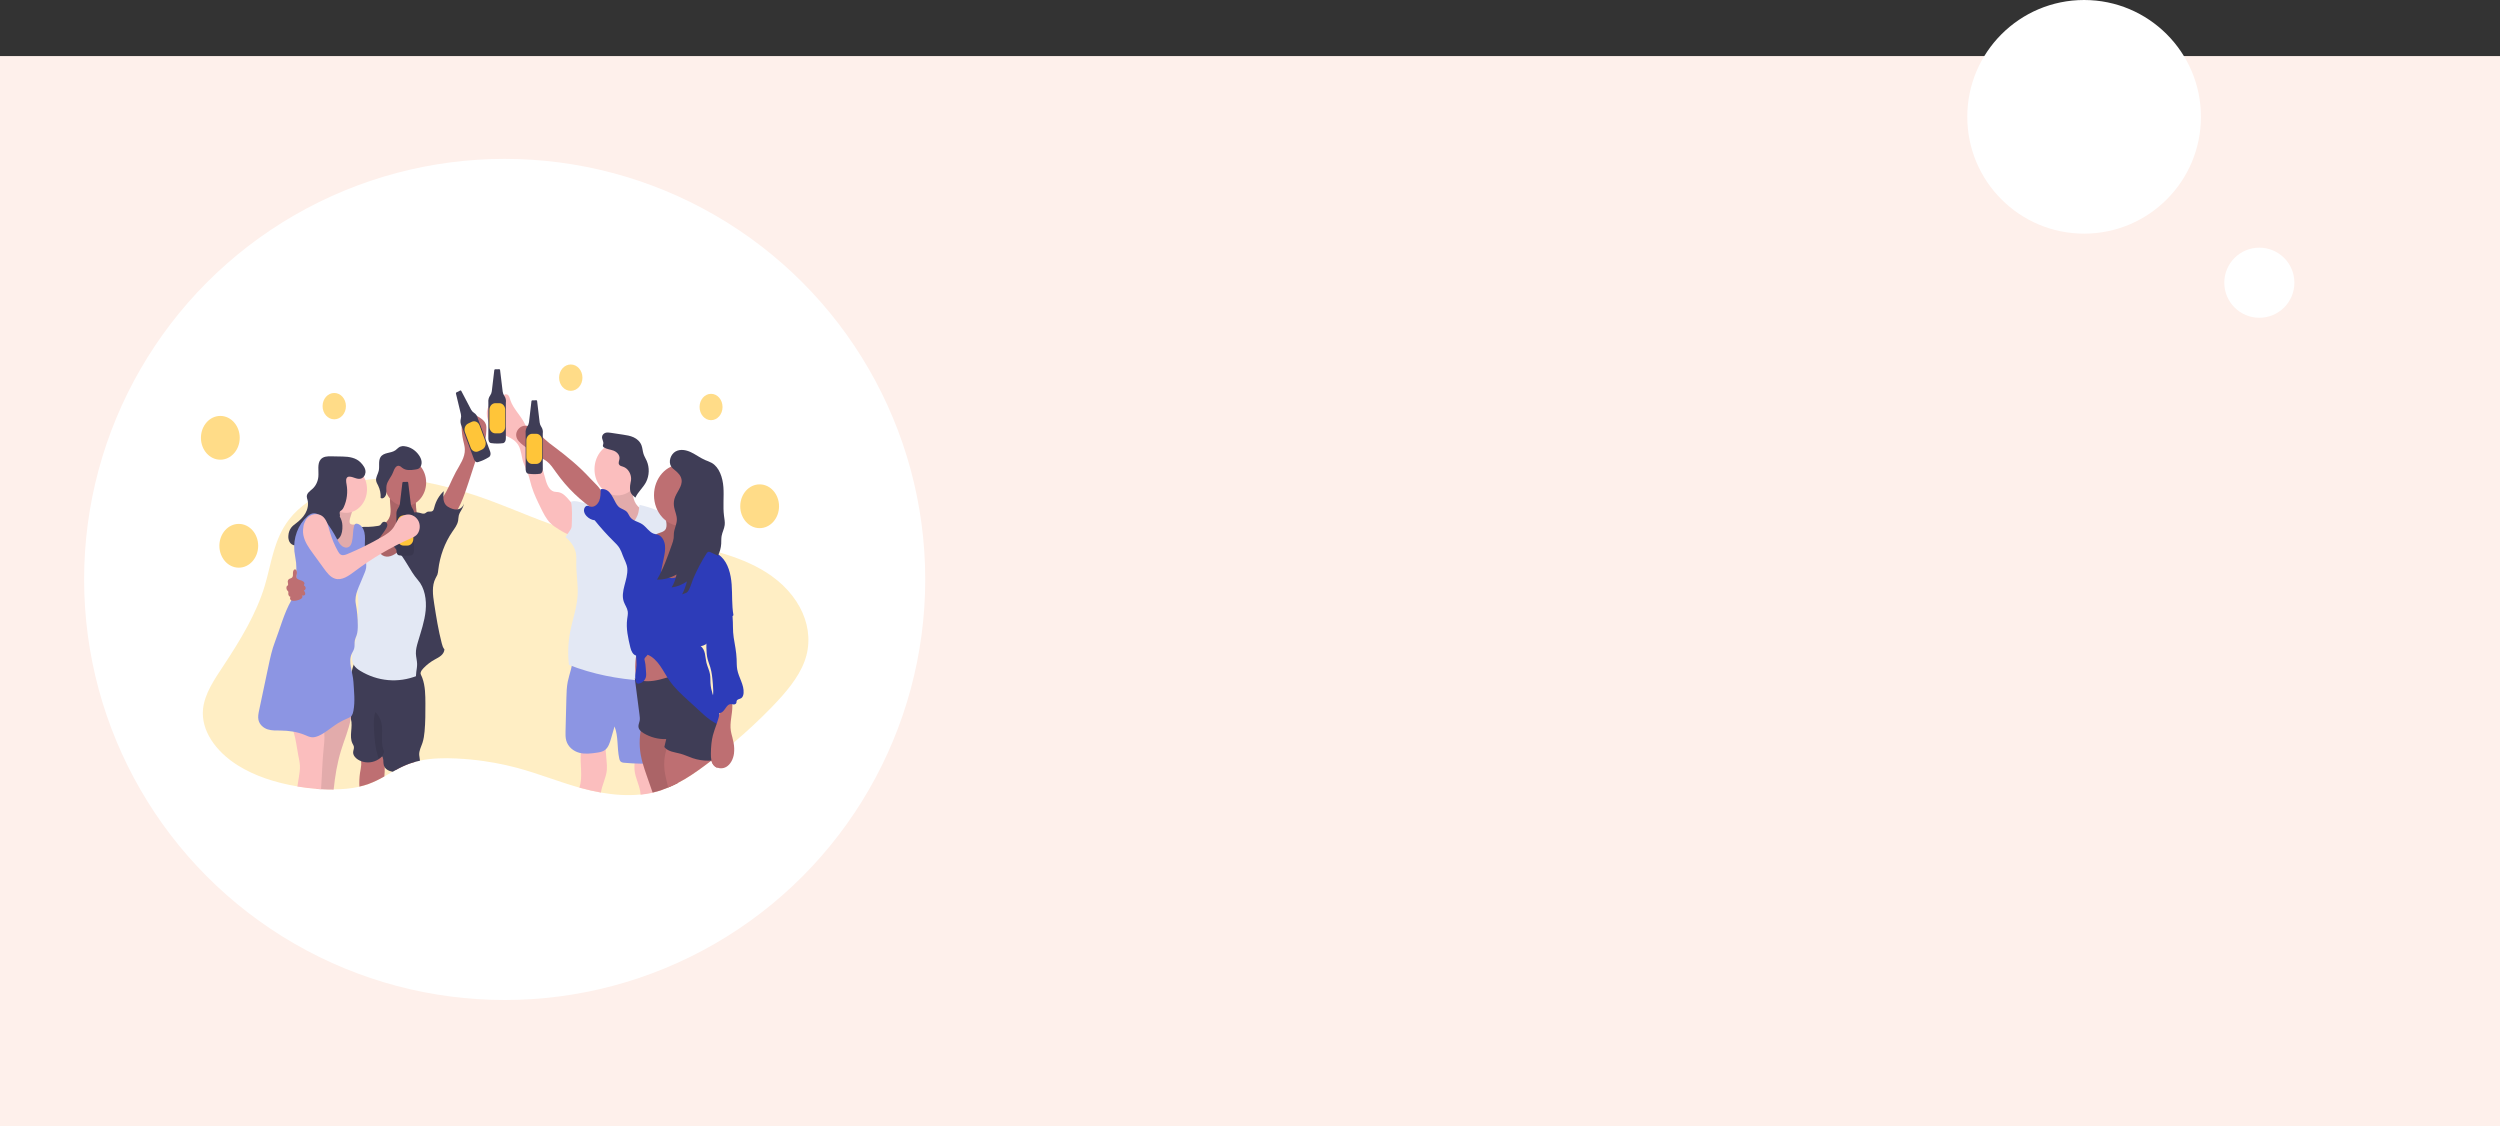 <svg width="535" height="241" viewBox="0 0 535 241" fill="none" xmlns="http://www.w3.org/2000/svg">
<rect x="0" y="0" width="535" height="241" fill="#333333" stroke="none"/>
<rect y="12" width="535" height="229" fill="#FEF0EB"/>
<circle cx="108" cy="124" r="90" fill="white"/>
<circle cx="446" cy="25" r="25" fill="white"/>
<g clip-path="url(#clip0_533_404)">
<path opacity="0.3" d="M172.185 141.491C170.881 145.031 168.152 148.227 165.222 151.255C162.647 153.917 159.893 156.489 156.959 158.972C156.145 159.661 155.319 160.342 154.48 161.013L153.897 161.478C153.38 161.89 152.855 162.299 152.32 162.704L152.257 162.753C151.738 163.151 151.215 163.545 150.687 163.935C148.962 165.214 147.137 166.484 145.121 167.537C144.434 167.896 143.725 168.23 142.991 168.53C142.594 168.693 142.188 168.846 141.775 168.988C141.097 169.22 140.4 169.423 139.673 169.59C139.552 169.618 139.429 169.645 139.307 169.671C138.562 169.829 137.808 169.944 137.047 170.023C134.256 170.311 131.373 170.1 128.578 169.606C127.181 169.359 125.805 169.042 124.475 168.68C124.311 168.636 124.149 168.591 123.985 168.551C119.453 167.272 115.199 165.535 110.635 164.314C109.063 163.893 107.459 163.535 105.825 163.241C105.028 163.099 104.227 162.969 103.42 162.854C101.523 162.588 99.601 162.409 97.672 162.318C95.07 162.19 92.383 162.245 89.907 162.758C89.577 162.826 89.252 162.903 88.93 162.988C88.523 163.096 88.123 163.218 87.73 163.357C86.672 163.742 85.643 164.22 84.651 164.787C84.455 164.895 84.261 165.005 84.068 165.116C83.461 165.465 82.862 165.822 82.254 166.168C81.159 166.814 80.02 167.359 78.848 167.799C78.206 168.027 77.553 168.216 76.892 168.362C75.143 168.757 73.282 168.914 71.413 168.924C70.512 168.924 69.61 168.902 68.718 168.849H68.69C68.385 168.831 68.08 168.81 67.774 168.785C66.381 168.677 64.993 168.512 63.626 168.286C58.941 167.511 54.498 166.045 50.923 163.81C46.069 160.776 42.986 156.252 43.449 151.732C43.781 148.476 45.843 145.452 47.8 142.491C51.441 136.979 54.852 131.341 56.646 125.398C58.102 120.575 58.536 115.475 61.885 111.139C62.958 109.751 64.33 108.485 65.928 107.375C67.122 106.55 68.374 105.836 69.67 105.24C71.136 104.563 72.644 104.008 74.181 103.58C75.514 103.207 76.864 102.92 78.226 102.722C78.966 102.613 79.715 102.529 80.468 102.473C81.049 102.427 81.632 102.398 82.217 102.386H82.308C82.666 102.378 83.024 102.378 83.382 102.386C85.993 102.432 88.596 102.708 91.169 103.212C92.779 103.515 94.376 103.888 95.939 104.297C96.872 104.541 97.796 104.796 98.713 105.063C98.992 105.145 99.271 105.228 99.547 105.312C106.066 107.282 111.801 110.003 118.081 112.236C118.113 112.248 118.145 112.26 118.176 112.269C119.465 112.716 120.774 113.087 122.098 113.38C123.07 113.6 124.064 113.789 125.075 113.956C126.623 114.215 128.205 114.419 129.798 114.594L130.149 114.633C132.487 114.892 134.845 115.084 137.135 115.309C137.948 115.389 138.755 115.472 139.549 115.568C140.053 115.624 140.553 115.685 141.047 115.748C141.402 115.795 141.758 115.841 142.115 115.891C142.471 115.94 142.847 115.991 143.214 116.044C143.452 116.078 143.689 116.113 143.927 116.15C145.37 116.366 146.81 116.608 148.233 116.884C149.099 117.052 149.96 117.233 150.811 117.428C151.427 117.57 152.038 117.719 152.643 117.875C153.092 117.99 153.538 118.111 153.979 118.237C157.564 119.254 160.92 120.588 163.812 122.388C171.32 127.051 174.68 134.723 172.185 141.491Z" fill="#FFC539"/>
<path opacity="0.6" d="M71.531 89.735C72.91 89.735 74.029 88.473 74.029 86.915C74.029 85.358 72.91 84.095 71.531 84.095C70.151 84.095 69.032 85.358 69.032 86.915C69.032 88.473 70.151 89.735 71.531 89.735Z" fill="#FFC539"/>
<path opacity="0.6" d="M122.145 83.64C123.525 83.64 124.643 82.378 124.643 80.82C124.643 79.263 123.525 78 122.145 78C120.765 78 119.646 79.263 119.646 80.82C119.646 82.378 120.765 83.64 122.145 83.64Z" fill="#FFC539"/>
<path opacity="0.6" d="M152.166 89.917C153.524 89.917 154.624 88.654 154.624 87.097C154.624 85.54 153.524 84.277 152.166 84.277C150.808 84.277 149.708 85.54 149.708 87.097C149.708 88.654 150.808 89.917 152.166 89.917Z" fill="#FFC539"/>
<path opacity="0.6" d="M47.151 98.377C49.443 98.377 51.301 96.28 51.301 93.692C51.301 91.105 49.443 89.007 47.151 89.007C44.858 89.007 43 91.105 43 93.692C43 96.28 44.858 98.377 47.151 98.377Z" fill="#FFC539"/>
<path opacity="0.6" d="M51.1 121.484C53.392 121.484 55.25 119.386 55.25 116.799C55.25 114.212 53.392 112.114 51.1 112.114C48.807 112.114 46.949 114.212 46.949 116.799C46.949 119.386 48.807 121.484 51.1 121.484Z" fill="#FFC539"/>
<path opacity="0.6" d="M162.563 113.024C164.856 113.024 166.714 110.926 166.714 108.339C166.714 105.751 164.856 103.654 162.563 103.654C160.27 103.654 158.412 105.751 158.412 108.339C158.412 110.926 160.27 113.024 162.563 113.024Z" fill="#FFC539"/>
<path d="M83.586 108.948C83.606 109.34 83.586 109.734 83.525 110.122C83.296 111.32 82.327 112.143 81.389 112.767C80.451 113.391 79.421 113.982 78.863 115.036C78.191 116.309 78.405 118.021 79.194 119.21C79.983 120.399 81.234 121.107 82.521 121.402C84.868 121.948 87.439 121.182 89.199 119.35C90.959 117.519 91.842 114.657 91.41 111.998C90.455 112.149 89.604 111.2 89.295 110.171C88.986 109.141 89.05 108.026 88.93 106.946C88.921 106.764 88.872 106.586 88.788 106.43C88.654 106.221 88.417 106.136 88.196 106.068C87.092 105.726 85.234 104.978 84.091 105.264C83.06 105.53 83.568 107.973 83.586 108.948Z" fill="#BE6F72"/>
<path opacity="0.1" d="M83.586 108.948C83.606 109.34 83.586 109.734 83.525 110.122C83.296 111.32 82.327 112.143 81.389 112.767C80.451 113.391 79.421 113.982 78.863 115.036C78.191 116.309 78.405 118.021 79.194 119.21C79.983 120.399 81.234 121.107 82.521 121.402C84.868 121.948 87.439 121.182 89.199 119.35C90.959 117.519 91.842 114.657 91.41 111.998C90.455 112.149 89.604 111.2 89.295 110.171C88.986 109.141 89.05 108.026 88.93 106.946C88.921 106.764 88.872 106.586 88.788 106.43C88.654 106.221 88.417 106.136 88.196 106.068C87.092 105.726 85.234 104.978 84.091 105.264C83.06 105.53 83.568 107.973 83.586 108.948Z" fill="black"/>
<path d="M82.251 166.149C81.16 166.793 80.024 167.336 78.855 167.773C78.214 168.001 77.563 168.188 76.904 168.334C76.857 167.345 76.905 166.352 77.046 165.375C77.135 164.812 77.267 164.255 77.301 163.685C77.35 162.862 77.193 162.04 76.85 161.312C78.122 161.117 79.331 160.797 80.609 160.891L80.69 160.897C80.842 160.902 80.993 160.934 81.136 160.992C81.332 161.099 81.499 161.265 81.619 161.47C81.684 161.571 81.745 161.677 81.8 161.786C82.161 162.488 82.298 163.299 82.327 164.134C82.34 164.807 82.315 165.48 82.251 166.149Z" fill="#BE6F72"/>
<path d="M88.939 163.016C88.534 163.122 88.135 163.243 87.745 163.378C86.692 163.758 85.668 164.229 84.681 164.786C84.617 164.44 84.585 164.087 84.587 163.733C85.169 163.285 85.825 162.973 86.517 162.814C87.209 162.656 87.923 162.653 88.616 162.809C88.708 162.821 88.796 162.861 88.871 162.923C88.898 162.95 88.921 162.981 88.939 163.016Z" fill="#BE6F72"/>
<path d="M90.862 156.485C90.784 157.331 90.67 158.18 90.405 158.976C90.119 159.83 89.653 160.658 89.712 161.57C89.738 161.966 89.857 162.396 89.874 162.788C89.545 162.856 89.22 162.933 88.9 163.018C88.493 163.126 88.094 163.25 87.703 163.387C86.647 163.774 85.62 164.253 84.631 164.82C84.436 164.929 84.243 165.039 84.049 165.15C83.969 165.138 83.891 165.124 83.811 165.107C83.24 164.989 82.639 164.7 82.315 164.182C82.241 164.063 82.183 163.932 82.143 163.794C81.957 163.164 82.151 162.378 81.764 161.879L81.745 161.897L81.732 161.907C81.519 162.125 81.287 162.315 81.037 162.474C80.469 162.837 79.84 163.063 79.191 163.134C78.541 163.204 77.886 163.119 77.267 162.885C77.022 162.791 76.785 162.67 76.56 162.526C76.037 162.188 75.532 161.62 75.573 160.941C75.596 160.564 75.787 160.201 75.736 159.827C75.698 159.559 75.543 159.337 75.426 159.1C74.662 157.547 75.573 155.55 75.094 153.863C75.082 153.823 75.07 153.783 75.057 153.744C75.022 153.634 74.982 153.528 74.943 153.422C74.844 153.174 74.735 152.931 74.648 152.678C74.576 152.464 74.519 152.245 74.477 152.021C74.369 151.372 74.331 150.711 74.362 150.052C74.362 148.314 74.637 146.534 75.027 144.86C75.097 144.562 75.175 144.142 75.278 143.684C75.378 143.201 75.513 142.728 75.682 142.27C75.91 141.675 76.221 141.2 76.646 141.088C77.286 140.918 78.263 141.277 78.912 141.365L81.477 141.711L86.605 142.406C87.49 142.527 88.42 142.665 89.15 143.229C89.198 143.267 89.245 143.306 89.291 143.347C89.484 143.519 89.657 143.718 89.806 143.94C89.858 144.016 89.908 144.096 89.956 144.178C90.123 144.466 90.264 144.772 90.379 145.092C91.015 146.823 91.03 148.755 91.035 150.63C91.035 152.587 91.04 154.542 90.862 156.485Z" fill="#3F3D56"/>
<path opacity="0.1" d="M81.041 162.421C80.886 161.749 80.558 160.776 80.51 160.511C80.348 159.623 80.23 158.725 80.158 157.821C80.03 156.212 79.8 153.945 80.306 152.414C80.781 152.698 81.199 153.503 81.419 154.052C82.215 156.043 81.319 158.488 82.067 160.502C82.123 160.623 82.157 160.755 82.169 160.89C82.156 161.062 82.101 161.226 82.01 161.366L81.758 161.835L81.041 162.421Z" fill="black"/>
<path d="M97.553 101.004C98.394 99.456 99.546 97.934 99.474 96.124C99.447 95.479 99.26 94.849 99.117 94.216C98.708 92.387 98.681 90.475 99.038 88.632C100.451 88.376 101.898 88.742 103.079 89.654C103.452 89.946 103.807 90.308 103.971 90.787C104.123 91.228 104.098 91.719 104.07 92.191C104.008 93.276 103.922 94.433 103.33 95.287C103.146 95.554 102.92 95.78 102.74 96.05C102.479 96.437 102.326 96.909 102.176 97.369L100.234 103.335C99.253 106.342 98.191 109.487 96.031 111.567C95.978 111.618 94.431 109.137 94.303 108.888C93.786 107.868 94.012 107.437 94.638 106.583C95.873 104.895 96.544 102.858 97.553 101.004Z" fill="#BE6F72"/>
<path d="M75.238 151.959C75.231 152.405 75.198 152.85 75.138 153.292C75.117 153.455 75.093 153.616 75.064 153.778C74.672 156.078 73.695 158.266 73.011 160.508C72.11 163.466 71.714 166.033 71.4 168.971C70.494 168.971 69.587 168.949 68.691 168.896H68.663C68.357 168.878 68.05 168.857 67.743 168.831C68.02 166.091 67.513 163.217 68.008 160.474C68.209 159.37 68.551 158.299 68.757 157.2C68.82 156.876 68.868 156.55 68.9 156.221C68.929 155.908 68.944 155.583 69.07 155.301C69.081 155.274 69.094 155.248 69.109 155.223C69.219 155.028 69.356 154.853 69.514 154.706C70.916 153.325 72.631 152.406 74.469 152.052C74.731 152.012 74.985 151.979 75.238 151.959Z" fill="#FBBEBE"/>
<path opacity="0.1" d="M75.238 151.959C75.231 152.405 75.198 152.85 75.138 153.292C75.117 153.455 75.093 153.616 75.064 153.778C74.672 156.078 73.695 158.266 73.011 160.508C72.11 163.466 71.714 166.033 71.4 168.971C70.494 168.971 69.587 168.949 68.691 168.896H68.663C68.357 168.878 68.05 168.857 67.743 168.831C68.02 166.091 67.513 163.217 68.008 160.474C68.209 159.37 68.551 158.299 68.757 157.2C68.82 156.876 68.868 156.55 68.9 156.221C68.929 155.908 68.944 155.583 69.07 155.301C69.081 155.274 69.094 155.248 69.109 155.223C69.219 155.028 69.356 154.853 69.514 154.706C70.916 153.325 72.631 152.406 74.469 152.052C74.731 152.012 74.985 151.979 75.238 151.959Z" fill="black"/>
<path d="M69.435 157.839C69.416 158.557 69.364 159.274 69.278 159.985C68.972 162.893 68.915 165.928 68.705 168.88C68.4 168.861 68.095 168.841 67.789 168.815C66.396 168.708 65.008 168.543 63.641 168.316C63.746 167.651 63.852 166.986 63.959 166.322C64.09 165.507 64.22 164.683 64.183 163.857C64.147 163.075 63.961 162.314 63.814 161.548C63.499 159.907 63.322 158.137 62.803 156.59C62.533 155.722 62.101 154.929 61.537 154.264C63.683 153.313 65.746 153.259 68.051 153.36C68.215 153.35 68.377 153.395 68.519 153.489C68.628 153.596 68.709 153.734 68.753 153.89C69.1 154.829 69.317 155.824 69.398 156.838C69.426 157.17 69.438 157.505 69.435 157.839Z" fill="#FBBEBE"/>
<path d="M86.723 108.293C89.193 108.293 91.196 106.033 91.196 103.244C91.196 100.456 89.193 98.195 86.723 98.195C84.252 98.195 82.25 100.456 82.25 103.244C82.25 106.033 84.252 108.293 86.723 108.293Z" fill="#BE6F72"/>
<path d="M87.63 115.048C88.201 113.946 88.701 112.571 89.8 112.265C90.421 112.091 91.066 112.328 91.671 112.562C91.846 112.609 92.005 112.713 92.128 112.862C92.217 113.022 92.265 113.207 92.266 113.396C92.457 115.673 92.451 117.965 92.247 120.241C92.102 121.851 91.857 123.454 91.814 125.072C91.753 127.315 92.08 129.558 91.972 131.799C91.891 133.497 91.562 135.165 91.236 136.825L89.865 143.772C89.84 143.987 89.764 144.191 89.644 144.36C89.528 144.48 89.39 144.568 89.24 144.618C87.255 145.411 85.145 145.725 83.047 145.539C80.948 145.354 78.908 144.672 77.057 143.54C76.562 143.233 76.068 142.878 75.746 142.353C75.289 141.609 75.247 140.625 75.395 139.734C75.544 138.843 75.865 138.003 76.081 137.128C76.415 135.772 76.493 134.357 76.569 132.952C76.669 131.103 76.77 129.242 76.595 127.399C76.475 126.129 76.225 124.879 76.036 123.62C75.759 121.723 75.597 119.805 75.554 117.883C75.526 116.735 75.573 115.46 76.275 114.632C76.618 114.229 77.075 113.986 77.54 113.79C78.32 113.465 79.192 113.274 79.98 113.571C80.769 113.868 81.404 114.803 81.218 115.718C81.132 116.143 80.889 116.515 80.829 116.946C80.75 117.517 81.018 118.092 81.401 118.478C83.459 120.58 86.603 117.042 87.63 115.048Z" fill="#E3E8F4"/>
<path d="M87.785 109.861C88.414 109.601 89.097 109.556 89.748 109.732C90.162 109.843 90.61 110.04 90.992 109.832C91.131 109.757 91.246 109.634 91.386 109.564C91.765 109.376 92.256 109.607 92.591 109.334C92.803 109.162 92.872 108.849 92.943 108.564C93.288 107.206 93.994 106 94.967 105.109C94.847 106.101 94.759 107.23 95.341 107.988C95.607 108.332 95.979 108.548 96.355 108.716C96.896 108.957 97.49 109.118 98.06 108.986C98.631 108.854 99.165 108.368 99.255 107.72C99.236 108.694 98.413 109.374 98.182 110.314C98.095 110.666 98.103 111.039 98.042 111.399C97.887 112.317 97.305 113.054 96.796 113.794C95.172 116.173 94.134 118.993 93.788 121.968C93.764 122.322 93.699 122.669 93.593 123.003C93.48 123.259 93.353 123.506 93.212 123.742C92.37 125.343 92.629 127.363 92.915 129.191C93.362 132.056 93.807 134.862 94.531 137.653C94.655 138.13 94.795 138.628 95.111 138.976C95.011 140.105 93.999 140.62 93.09 141.107C92.192 141.589 91.364 142.221 90.633 142.981C90.371 143.252 90.113 143.557 90.017 143.944C89.928 144.307 89.992 144.707 89.877 145.06C89.763 145.413 89.303 145.666 89.101 145.369C88.849 144.305 89.28 143.192 89.261 142.09C89.247 141.346 89.031 140.623 89 139.88C88.97 139.038 89.191 138.212 89.425 137.413C90.077 135.187 90.865 132.983 91.091 130.654C91.317 128.325 90.894 125.782 89.427 124.12C87.685 122.139 86.719 119.453 84.852 117.634C84.555 117.346 84.22 116.987 84.27 116.55C84.304 116.358 84.379 116.178 84.489 116.025C85.13 115.006 85.982 114.175 86.67 113.2C87.359 112.225 87.91 111.103 87.785 109.861Z" fill="#3F3D56"/>
<path d="M81.708 111.944C81.594 112.074 81.514 112.253 81.382 112.364C81.227 112.473 81.049 112.535 80.867 112.544C80.193 112.66 79.513 112.729 78.832 112.751C78.259 112.751 77.664 112.693 77.113 112.871C76.345 113.117 75.731 113.805 75.346 114.596C74.961 115.386 74.779 116.281 74.631 117.172C74.305 119.134 74.131 121.125 74.11 123.121C75.054 122.269 75.895 121.281 76.613 120.181C77.163 119.337 77.661 118.403 78.446 117.839C78.806 117.58 79.212 117.409 79.575 117.156C80.332 116.628 80.857 115.775 81.361 114.952C81.732 114.341 82.806 113.149 82.89 112.417C82.963 111.719 82.109 111.378 81.708 111.944Z" fill="#3F3D56"/>
<path d="M85.686 99.804C85.827 99.9 85.962 100.007 86.091 100.124C86.868 100.739 87.908 100.625 88.847 100.485C89.136 100.444 89.432 100.397 89.679 100.226C90.076 99.948 90.263 99.377 90.224 98.849C90.185 98.321 89.95 97.834 89.664 97.422C89.285 96.876 88.812 96.422 88.275 96.09C87.737 95.757 87.145 95.552 86.535 95.486C86.219 95.439 85.898 95.478 85.598 95.599C85.228 95.771 84.95 96.127 84.609 96.364C83.603 97.065 82.054 96.753 81.405 97.872C80.93 98.697 81.269 99.818 81.045 100.767C80.878 101.475 80.396 102.12 80.489 102.843C80.54 103.232 80.755 103.572 80.927 103.92C81.321 104.719 81.503 105.631 81.452 106.545C81.892 106.898 82.507 106.349 82.629 105.754C82.752 105.16 82.611 104.527 82.715 103.928C82.9 102.875 83.719 102.103 84.088 101.138C84.354 100.446 84.786 99.278 85.686 99.804Z" fill="#3F3D56"/>
<path d="M74.828 111.289C74.793 111.523 74.772 111.782 74.887 111.981C75.115 112.367 75.638 112.228 76.049 112.286C76.69 112.375 77.163 113.059 77.287 113.778C77.412 114.496 77.263 115.228 77.101 115.934C76.734 117.534 76.297 119.111 75.79 120.665C74.427 120.484 72.992 119.892 72.268 118.58C71.61 117.386 71.677 115.864 71.259 114.54C70.966 113.608 70.439 112.796 69.919 112C70.756 112.118 71.354 111.039 71.403 110.088C71.452 109.138 71.187 108.173 71.368 107.244C71.41 107.024 74.709 107.718 75.03 107.969C75.957 108.695 74.974 110.282 74.828 111.289Z" fill="#FBBEBE"/>
<path opacity="0.1" d="M74.828 111.289C74.793 111.523 74.772 111.782 74.887 111.981C75.115 112.367 75.638 112.228 76.049 112.286C76.69 112.375 77.163 113.059 77.287 113.778C77.412 114.496 77.263 115.228 77.101 115.934C76.734 117.534 76.297 119.111 75.79 120.665C74.427 120.484 72.992 119.892 72.268 118.58C71.61 117.386 71.677 115.864 71.259 114.54C70.966 113.608 70.439 112.796 69.919 112C70.756 112.118 71.354 111.039 71.403 110.088C71.452 109.138 71.187 108.173 71.368 107.244C71.41 107.024 74.709 107.718 75.03 107.969C75.957 108.695 74.974 110.282 74.828 111.289Z" fill="black"/>
<path d="M74.07 109.749C76.54 109.749 78.543 107.488 78.543 104.7C78.543 101.911 76.54 99.651 74.07 99.651C71.599 99.651 69.596 101.911 69.596 104.7C69.596 107.488 71.599 109.749 74.07 109.749Z" fill="#FBBEBE"/>
<path d="M72.703 110.538C72.866 110.252 72.589 109.852 72.716 109.543C72.791 109.357 72.983 109.277 73.131 109.156C73.316 108.986 73.464 108.77 73.563 108.525C74.259 107.019 74.469 105.288 74.159 103.627C74.053 103.069 73.959 102.329 74.412 102.078C74.537 102.015 74.675 101.988 74.812 102.001C75.628 102.03 76.416 102.646 77.208 102.428C77.479 102.345 77.72 102.171 77.9 101.93C78.081 101.688 78.191 101.391 78.217 101.077C78.268 100.243 77.714 99.528 77.168 98.966C76.186 97.949 74.689 97.723 73.355 97.699L70.874 97.652C70.08 97.637 69.189 97.665 68.637 98.307C67.842 99.23 68.242 100.74 68.127 102.019C68.03 103.04 67.576 103.975 66.867 104.619C66.352 105.081 65.644 105.523 65.653 106.261C65.653 106.519 65.751 106.754 65.814 106.998C66.068 107.963 65.826 109.031 65.34 109.876C64.854 110.722 64.144 111.372 63.407 111.941C63.012 112.245 62.604 112.536 62.293 112.948C61.951 113.424 61.748 114.006 61.712 114.617C61.663 115.083 61.748 115.555 61.955 115.963C62.439 116.835 63.603 116.963 64.399 116.457C65.196 115.951 65.681 114.994 66.004 114.031C66.196 113.459 66.392 112.805 66.885 112.548C67.508 112.221 68.237 112.738 68.643 113.364C69.049 113.99 69.298 114.754 69.817 115.262C70.631 116.06 72.016 115.931 72.703 114.994C73.195 114.321 73.304 113.391 73.276 112.52C73.263 111.81 73.063 111.121 72.703 110.538Z" fill="#3F3D56"/>
<path d="M74.341 117.161C73.83 117.283 73.297 117.012 72.917 116.607C72.538 116.201 72.282 115.678 72.016 115.172C71.341 113.895 70.568 112.687 69.705 111.563C68.952 110.586 67.905 109.593 66.788 109.895C66.414 110.016 66.067 110.226 65.769 110.508C64.784 111.387 64.014 112.532 63.529 113.837C63.044 115.142 62.861 116.564 62.997 117.971C63.084 118.793 63.283 119.598 63.365 120.424C63.421 121.106 63.437 121.79 63.414 122.474C63.383 124.556 63.32 126.758 62.323 128.512C60.778 131.224 59.951 134.463 58.817 137.423C58.204 139.023 57.837 140.726 57.477 142.421C57.264 143.427 57.051 144.432 56.838 145.436L55.45 152.01C55.307 152.688 55.164 153.399 55.315 154.076C55.544 155.089 56.39 155.796 57.281 156.085C58.172 156.373 59.116 156.324 60.042 156.333C61.813 156.352 63.597 156.6 65.259 157.292C65.734 157.49 66.208 157.726 66.713 157.772C67.219 157.82 67.723 157.671 68.196 157.464C69.489 156.901 70.597 155.915 71.788 155.117C72.531 154.613 73.314 154.186 74.127 153.843C74.536 153.671 74.974 153.508 75.255 153.132C75.467 152.85 75.562 152.48 75.632 152.119C76.02 150.083 75.759 147.974 75.632 145.898C75.505 143.821 74.403 141.627 75.314 139.816C75.498 139.45 75.717 139.099 75.811 138.694C75.935 138.164 75.831 137.595 75.935 137.06C76.012 136.665 76.196 136.31 76.323 135.931C76.543 135.265 76.573 134.539 76.57 133.827C76.565 132.265 76.419 130.707 76.135 129.178C75.773 127.241 76.968 125.326 77.653 123.496C77.898 122.841 78.246 122.222 78.348 121.521C78.44 120.888 78.322 120.244 78.233 119.609C78.102 118.627 78.048 117.633 78.073 116.639C78.095 115.748 78.178 114.84 77.989 113.973C77.8 113.107 77.26 112.266 76.483 112.088C76.396 112.059 76.305 112.052 76.215 112.068C76.125 112.084 76.04 112.122 75.965 112.18C75.875 112.279 75.812 112.404 75.782 112.541C75.53 113.412 75.579 114.349 75.438 115.253C75.297 116.157 75.132 116.97 74.341 117.161Z" fill="#8C95E3"/>
<path d="M63.535 122.671C63.582 122.312 63.435 121.835 63.116 121.848C62.822 121.861 62.691 122.28 62.692 122.615C62.693 122.951 62.733 123.335 62.525 123.571C62.34 123.78 62.035 123.773 61.821 123.943C61.745 124.004 61.684 124.085 61.641 124.179C61.599 124.273 61.577 124.378 61.578 124.483C61.578 124.663 61.65 124.836 61.654 125.016C61.659 125.196 61.553 125.404 61.396 125.393C61.315 125.547 61.281 125.727 61.3 125.905C61.319 126.083 61.389 126.249 61.499 126.377C61.581 126.468 61.688 126.546 61.716 126.673C61.724 126.762 61.718 126.852 61.698 126.938C61.65 127.295 61.866 127.694 62.182 127.732C62.005 127.876 62.04 128.213 62.202 128.38C62.364 128.547 62.596 128.58 62.814 128.58C63.308 128.577 63.796 128.462 64.25 128.242C64.406 128.183 64.543 128.075 64.647 127.931C64.695 127.856 64.718 127.765 64.711 127.672C64.705 127.58 64.671 127.494 64.614 127.428C64.835 127.469 65.1 127.493 65.245 127.298C65.446 127.026 65.23 126.623 65.017 126.36C65.105 126.346 65.188 126.301 65.254 126.234C65.321 126.166 65.368 126.077 65.391 125.979C65.413 125.881 65.41 125.777 65.381 125.681C65.352 125.585 65.299 125.5 65.229 125.438C65.156 125.377 65.057 125.324 65.046 125.222C65.036 125.119 65.112 125.053 65.144 124.963C65.217 124.759 65.051 124.552 64.89 124.429C64.51 124.141 63.95 124.146 63.611 123.856C63.273 123.566 63.486 123.059 63.535 122.671Z" fill="#BE6F72"/>
<path d="M87.157 103.108C86.878 103.14 86.597 103.147 86.317 103.13C86.269 103.125 86.221 103.14 86.183 103.173C86.145 103.207 86.121 103.255 86.115 103.308L85.579 107.809C85.537 108.135 85.418 108.443 85.233 108.7C85.08 108.904 84.967 109.142 84.9 109.397C84.832 109.653 84.813 109.921 84.842 110.185V117.829C84.842 117.829 84.808 118.848 85.507 118.848C86.345 118.966 87.192 118.966 88.03 118.848C88.03 118.848 88.59 118.73 88.59 117.789V110.262C88.633 110 88.624 109.73 88.564 109.472C88.505 109.213 88.395 108.972 88.244 108.766C88.065 108.508 87.95 108.203 87.909 107.879L87.352 103.285C87.346 103.234 87.322 103.187 87.286 103.154C87.25 103.121 87.204 103.105 87.157 103.108Z" fill="#3F3D56"/>
<path opacity="0.1" d="M87.157 103.108C86.878 103.14 86.597 103.147 86.317 103.13C86.269 103.125 86.221 103.14 86.183 103.173C86.145 103.207 86.121 103.255 86.115 103.308L85.579 107.809C85.537 108.135 85.418 108.443 85.233 108.7C85.08 108.904 84.967 109.142 84.9 109.397C84.832 109.653 84.813 109.921 84.842 110.185V117.829C84.842 117.829 84.808 118.848 85.507 118.848C86.345 118.966 87.192 118.966 88.03 118.848C88.03 118.848 88.59 118.73 88.59 117.789V110.262C88.633 110 88.624 109.73 88.564 109.472C88.505 109.213 88.395 108.972 88.244 108.766C88.065 108.508 87.95 108.203 87.909 107.879L87.352 103.285C87.346 103.234 87.322 103.187 87.286 103.154C87.25 103.121 87.204 103.105 87.157 103.108Z" fill="black"/>
<path d="M87.186 110.295H86.34C85.639 110.295 85.071 110.936 85.071 111.727V115.321C85.071 116.112 85.639 116.753 86.34 116.753H87.186C87.888 116.753 88.456 116.112 88.456 115.321V111.727C88.456 110.936 87.888 110.295 87.186 110.295Z" fill="#FFC539"/>
<path d="M98.466 83.573C98.218 83.725 97.961 83.855 97.695 83.961C97.649 83.977 97.61 84.011 97.587 84.058C97.563 84.105 97.557 84.16 97.569 84.212L98.626 88.613C98.702 88.933 98.699 89.269 98.617 89.587C98.546 89.842 98.522 90.111 98.548 90.376C98.574 90.642 98.649 90.899 98.767 91.131L101.407 98.209C101.407 98.209 101.726 99.167 102.375 98.864C103.192 98.611 103.977 98.243 104.711 97.769C104.711 97.769 105.189 97.417 104.865 96.547L102.266 89.578C102.215 89.316 102.114 89.07 101.969 88.856C101.825 88.643 101.641 88.467 101.43 88.34C101.176 88.179 100.963 87.947 100.813 87.666L98.712 83.653C98.688 83.607 98.649 83.572 98.603 83.558C98.557 83.543 98.508 83.548 98.466 83.573Z" fill="#3F3D56"/>
<path d="M100.966 90.264L100.187 90.631C99.542 90.935 99.237 91.771 99.506 92.499L100.729 95.805C100.998 96.533 101.74 96.877 102.385 96.573L103.163 96.206C103.808 95.903 104.113 95.067 103.844 94.339L102.621 91.032C102.352 90.305 101.611 89.961 100.966 90.264Z" fill="#FFC539"/>
<path d="M66.353 110.701C65.121 111.274 64.633 113.058 64.922 114.525C65.211 115.992 66.081 117.215 66.929 118.379L69.307 121.653C69.964 122.559 70.683 123.512 71.685 123.828C73.15 124.29 74.615 123.237 75.882 122.284C79.663 119.44 83.704 117.064 87.937 115.198C88.351 115.017 88.775 114.833 89.115 114.509C89.822 113.839 90.02 112.603 89.627 111.663C89.233 110.722 88.317 110.11 87.395 110.102C86.472 110.094 85.574 110.645 85.019 111.479C84.754 111.876 84.561 112.33 84.305 112.734C83.659 113.749 82.65 114.376 81.663 114.943C79.283 116.314 76.833 117.524 74.326 118.566C73.867 118.755 73.35 118.935 72.918 118.685C72.653 118.531 72.475 118.24 72.314 117.956C71.583 116.656 71.001 115.257 70.583 113.791C70.27 112.691 70.017 111.493 69.265 110.711C68.198 109.604 66.268 109.869 65.469 111.229C65.469 111.229 64.532 112.775 65.106 113.422C65.679 114.07 66.353 110.701 66.353 110.701Z" fill="#FBBEBE"/>
<path d="M130.586 105.364C130.753 105.865 130.757 106.414 130.733 106.949C130.703 107.602 130.558 108.367 130.02 108.616C129.67 108.775 129.237 108.655 128.925 108.895C128.548 109.183 128.566 109.805 128.624 110.313C128.786 111.709 128.968 113.157 129.643 114.337C130.006 114.97 130.497 115.498 130.995 116.002C131.988 117.01 133.077 117.995 134.381 118.331C134.593 118.399 134.817 118.409 135.033 118.362C135.247 118.288 135.441 118.155 135.598 117.975C136.354 117.194 136.743 116.079 137.247 115.068C137.603 114.345 138.027 113.65 138.228 112.854C138.393 112.157 138.382 111.423 138.196 110.734C138.01 110.044 137.658 109.427 137.177 108.951C136.954 108.736 136.706 108.556 136.49 108.333C135.924 107.755 135.594 106.926 135.459 106.08C135.324 105.235 135.345 104.364 135.41 103.502C134.265 103.403 133.128 103.559 132.011 103.81C131.514 103.922 130.814 103.974 130.365 104.241C129.858 104.544 130.447 104.932 130.586 105.364Z" fill="#FBBEBE"/>
<path opacity="0.1" d="M130.586 105.364C130.753 105.865 130.757 106.414 130.733 106.949C130.703 107.602 130.558 108.367 130.02 108.616C129.67 108.775 129.237 108.655 128.925 108.895C128.548 109.183 128.566 109.805 128.624 110.313C128.786 111.709 128.968 113.157 129.643 114.337C130.006 114.97 130.497 115.498 130.995 116.002C131.988 117.01 133.077 117.995 134.381 118.331C134.593 118.399 134.817 118.409 135.033 118.362C135.247 118.288 135.441 118.155 135.598 117.975C136.354 117.194 136.743 116.079 137.247 115.068C137.603 114.345 138.027 113.65 138.228 112.854C138.393 112.157 138.382 111.423 138.196 110.734C138.01 110.044 137.658 109.427 137.177 108.951C136.954 108.736 136.706 108.556 136.49 108.333C135.924 107.755 135.594 106.926 135.459 106.08C135.324 105.235 135.345 104.364 135.41 103.502C134.265 103.403 133.128 103.559 132.011 103.81C131.514 103.922 130.814 103.974 130.365 104.241C129.858 104.544 130.447 104.932 130.586 105.364Z" fill="black"/>
<path d="M124.17 109.166C122.311 108.446 121.423 105.632 119.476 105.316C119.169 105.266 118.854 105.285 118.553 105.205C117.432 104.905 116.951 103.441 116.626 102.193C115.534 98.032 114.107 93.961 112.081 90.273C111.226 88.721 109.873 87.445 109.256 85.746C109.115 85.358 109.043 84.916 108.787 84.609C108.532 84.303 107.986 84.259 107.847 84.649C107.808 84.788 107.8 84.934 107.822 85.078L107.956 86.688L105.627 86.451C105.412 86.409 105.191 86.427 104.982 86.503C104.758 86.63 104.579 86.84 104.475 87.099C103.688 88.771 104.527 90.962 105.917 92.02C107.54 93.255 109.858 93.442 110.937 95.285C111.578 96.382 111.591 97.793 112.013 99.018C112.215 99.604 112.509 100.142 112.744 100.71C113.192 101.792 113.42 102.969 113.767 104.097C114.264 105.709 115.001 107.212 115.734 108.706C116.3 109.86 116.88 111.034 117.749 111.916C118.322 112.495 118.995 112.925 119.668 113.339C121.324 114.36 123.276 115.343 125.03 114.56C125.131 112.793 124.738 110.823 124.17 109.166Z" fill="#FBBEBE"/>
<path d="M129.864 164.752C129.723 166.446 128.814 167.978 128.602 169.608C127.202 169.359 125.823 169.041 124.489 168.677C124.325 168.633 124.162 168.588 123.998 168.548C124.753 166.213 124.096 163.598 124.295 161.111C124.315 160.873 124.342 160.634 124.379 160.398C126.109 159.731 127.671 158.841 129.484 159.101C129.52 159.516 129.557 159.933 129.592 160.348C129.665 161.177 129.737 162.005 129.808 162.833C129.881 163.469 129.9 164.112 129.864 164.752Z" fill="#FBBEBE"/>
<path d="M141.81 169.024C141.132 169.257 140.436 169.461 139.71 169.628C139.589 169.656 139.466 169.684 139.344 169.71C138.6 169.868 137.847 169.983 137.086 170.063C137.008 168.261 135.942 166.604 135.786 164.754C135.754 164.294 135.758 163.832 135.799 163.374C135.812 163.192 135.828 163.011 135.843 162.829L136.166 159.1C136.423 159.063 136.682 159.049 136.941 159.057C138.428 159.097 139.782 159.827 141.256 160.396C141.366 161.183 141.404 161.98 141.37 162.776C141.314 164.801 141.027 166.85 141.691 168.708C141.729 168.813 141.769 168.917 141.81 169.024Z" fill="#FBBEBE"/>
<path d="M122.444 140.691C122.645 142.452 121.846 144.138 121.499 145.87C121.27 147.015 121.239 148.194 121.208 149.369L121.027 156.408C121.009 157.111 120.992 157.829 121.183 158.503C121.566 159.857 122.746 160.771 123.974 161.096C125.202 161.422 126.487 161.256 127.739 161.071C128.352 160.979 128.992 160.872 129.5 160.473C130.199 159.924 130.504 158.947 130.768 158.035L131.512 155.461C132.369 157.633 132.007 160.008 132.52 162.312C132.553 162.526 132.632 162.727 132.749 162.898C132.966 163.169 133.323 163.211 133.648 163.238C135.895 163.416 138.174 163.592 140.386 163.108C140.993 162.979 141.628 162.77 142.048 162.256C142.537 161.658 142.621 160.778 142.615 159.967C142.585 157.176 141.689 154.484 141.489 151.702C141.403 150.511 141.446 149.312 141.407 148.117C141.378 147.217 141.303 146.321 141.184 145.431C141.146 145.023 141.047 144.626 140.891 144.256C140.546 143.533 139.832 143.14 139.155 142.835C133.897 140.431 128.115 140.454 122.444 140.691Z" fill="#8C95E3"/>
<path d="M132.138 106.019C134.853 106.019 137.054 103.514 137.054 100.424C137.054 97.334 134.853 94.83 132.138 94.83C129.423 94.83 127.222 97.334 127.222 100.424C127.222 103.514 129.423 106.019 132.138 106.019Z" fill="#FBBEBE"/>
<path d="M136.45 110.225C136.085 111.129 135.509 112.034 134.651 112.265C133.863 112.478 133.028 112.05 132.447 111.413C131.866 110.775 131.486 109.948 131.083 109.156C130.79 108.576 130.463 107.992 129.966 107.627C129.287 107.131 128.41 107.144 127.609 107.29C126.808 107.436 126.013 107.697 125.199 107.638C124.186 107.562 123.153 106.991 122.197 107.371C122.507 108.933 122.396 110.65 122.36 112.25C122.366 112.497 122.335 112.744 122.268 112.979C122.185 113.199 122.072 113.403 121.934 113.584L121.016 114.917C122.001 115.747 122.852 116.831 123.196 118.161C123.391 118.918 123.331 119.722 123.324 120.511C123.302 122.826 123.748 125.133 123.607 127.443C123.442 130.148 122.483 132.705 121.988 135.359C121.564 137.638 121.484 139.98 121.751 142.288C126.895 144.294 132.194 145.32 137.632 145.656C138.592 145.716 139.63 145.725 140.418 145.103C141.073 144.586 141.441 143.7 141.565 142.808C141.691 141.916 141.604 141.009 141.517 140.112C141.281 137.685 141.045 135.259 140.809 132.833C140.675 131.453 140.541 130.064 140.628 128.68C140.693 127.646 140.882 126.631 141.069 125.619L142.216 119.406C142.38 118.523 142.546 117.633 142.871 116.81C143.136 116.138 143.505 115.517 143.799 114.863C144.149 114.079 144.39 113.238 144.514 112.372C144.564 112.12 144.561 111.859 144.505 111.609C144.382 111.185 144.007 110.93 143.658 110.722C141.523 109.459 139.236 108.555 136.868 108.04C136.708 108.801 136.739 109.515 136.45 110.225Z" fill="#E3E8F4"/>
<path d="M135.988 106.462C136.563 105.226 137.638 104.359 138.263 103.151C138.608 102.466 138.8 101.698 138.825 100.912C138.85 100.126 138.705 99.344 138.403 98.634C138.183 98.131 137.885 97.669 137.713 97.143C137.521 96.544 137.502 95.884 137.281 95.299C136.976 94.496 136.315 93.918 135.597 93.585C134.878 93.252 134.102 93.132 133.328 93.016L130.715 92.621C130.337 92.564 129.945 92.507 129.577 92.621C129.209 92.734 128.866 93.071 128.836 93.5C128.801 94.007 129.197 94.479 129.105 94.977C129.072 95.153 128.98 95.331 129.033 95.501C129.08 95.615 129.161 95.706 129.263 95.759C129.883 96.146 130.623 96.181 131.295 96.434C131.966 96.687 132.64 97.322 132.573 98.112C132.536 98.536 132.292 98.978 132.458 99.358C132.616 99.711 133.032 99.775 133.365 99.885C134.44 100.235 135.194 101.543 135.038 102.788C134.99 103.175 134.865 103.546 134.84 103.934C134.756 105.294 134.947 105.683 135.937 106.474L135.988 106.462Z" fill="#3F3D56"/>
<path d="M142.641 112.358C142.646 112.615 142.605 112.871 142.519 113.11C142.161 113.968 141.065 113.914 140.339 114.401C139.436 115.007 139.236 116.361 139.154 117.541C139.06 118.877 138.995 120.232 139.238 121.542C139.481 122.852 140.066 124.13 141.043 124.898C142.233 125.828 143.85 125.86 145.208 125.294C146.566 124.727 147.7 123.631 148.684 122.434C149.618 121.298 150.454 120.032 150.955 118.59C151.044 118.332 151.122 118.058 151.05 117.8C150.944 117.413 150.568 117.238 150.264 117.026C149.551 116.542 149.077 115.698 148.83 114.806C148.583 113.914 148.542 112.966 148.534 112.03C148.525 111.058 148.522 109.996 147.972 109.246C147.422 108.496 146.468 108.286 145.598 108.293C144.887 108.293 142.919 108.37 142.434 109.068C142.036 109.649 142.67 111.526 142.641 112.358Z" fill="#BE6F72"/>
<path opacity="0.1" d="M142.641 112.358C142.646 112.615 142.605 112.871 142.519 113.11C142.161 113.968 141.065 113.914 140.339 114.401C139.436 115.007 139.236 116.361 139.154 117.541C139.06 118.877 138.995 120.232 139.238 121.542C139.481 122.852 140.066 124.13 141.043 124.898C142.233 125.828 143.85 125.86 145.208 125.294C146.566 124.727 147.7 123.631 148.684 122.434C149.618 121.298 150.454 120.032 150.955 118.59C151.044 118.332 151.122 118.058 151.05 117.8C150.944 117.413 150.568 117.238 150.264 117.026C149.551 116.542 149.077 115.698 148.83 114.806C148.583 113.914 148.542 112.966 148.534 112.03C148.525 111.058 148.522 109.996 147.972 109.246C147.422 108.496 146.468 108.286 145.598 108.293C144.887 108.293 142.919 108.37 142.434 109.068C142.036 109.649 142.67 111.526 142.641 112.358Z" fill="black"/>
<path d="M136.562 146.989C136.597 147.186 136.679 147.368 136.8 147.516C136.913 147.617 137.044 147.687 137.185 147.722C140.934 148.966 144.94 148.47 148.821 147.962C148.29 146.132 147.755 144.282 147.608 142.363C147.486 140.78 147.623 139.133 147.127 137.648C146.981 137.209 138.458 139.231 137.618 139.395C137.187 139.479 136.691 139.451 136.386 139.837C136.018 140.305 135.988 141.419 135.949 142.001C135.839 143.685 136.146 145.38 136.562 146.989Z" fill="#BE6F72"/>
<path d="M145.096 167.546C144.41 167.906 143.703 168.242 142.97 168.543C142.574 168.707 142.169 168.86 141.756 169.003C141.08 169.236 140.386 169.44 139.66 169.608C139.246 168.416 138.832 167.225 138.418 166.033C138.113 165.155 137.808 164.274 137.553 163.377C137.375 162.766 137.23 162.142 137.117 161.511C136.742 159.364 136.84 157.146 137.4 155.052C138.984 155.391 140.532 155.612 142.091 155.868C142.925 155.998 143.76 156.151 144.605 156.332C144.672 156.957 144.732 157.582 144.785 158.208C144.868 159.173 144.936 160.139 144.988 161.105C145.105 163.25 145.14 165.397 145.096 167.546Z" fill="#BE6F72"/>
<path opacity="0.1" d="M145.096 167.546C144.41 167.906 143.703 168.242 142.97 168.543C142.574 168.707 142.169 168.86 141.756 169.003C141.08 169.236 140.386 169.44 139.66 169.608C139.246 168.416 138.832 167.225 138.418 166.033C138.113 165.155 137.808 164.274 137.553 163.377C137.375 162.766 137.23 162.142 137.117 161.511C136.742 159.364 136.84 157.146 137.4 155.052C138.984 155.391 140.532 155.612 142.091 155.868C142.925 155.998 143.76 156.151 144.605 156.332C144.672 156.957 144.732 157.582 144.785 158.208C144.868 159.173 144.936 160.139 144.988 161.105C145.105 163.25 145.14 165.397 145.096 167.546Z" fill="black"/>
<path d="M153.898 161.956C153.908 162.696 153.72 163.452 153.547 164.179C153.534 164.23 153.523 164.28 153.511 164.332C153.098 164.187 152.742 163.886 152.503 163.481C152.379 163.26 152.288 163.019 152.232 162.766C151.715 163.163 151.193 163.555 150.667 163.944C148.945 165.217 147.125 166.481 145.114 167.527C144.429 167.885 143.721 168.217 142.989 168.516C142.837 167.916 142.692 167.312 142.555 166.704C142.405 166.078 142.288 165.443 142.203 164.802C142.036 163.346 142.165 161.867 142.582 160.476L142.634 160.308C142.828 159.689 143.079 159.096 143.382 158.535C143.666 158.021 144.23 158.107 144.804 158.278C145.065 158.354 145.329 158.445 145.569 158.502C147.062 158.854 148.612 158.49 150.138 158.586C150.866 158.627 151.578 158.832 152.234 159.187C152.969 159.602 153.56 160.238 153.793 161.116C153.826 161.242 153.85 161.371 153.868 161.502C153.887 161.652 153.897 161.803 153.898 161.956Z" fill="#BE6F72"/>
<path d="M126.36 102.435C123.999 99.843 121.316 97.647 118.57 95.594C117.856 95.086 117.169 94.531 116.512 93.931C115.827 93.283 115.229 92.523 114.5 91.94C113.772 91.357 112.871 90.957 111.996 91.148C111.121 91.34 110.344 92.288 110.472 93.281C110.586 94.154 111.279 94.753 111.92 95.254C113.132 96.204 114.349 97.156 115.667 97.901C116.126 98.136 116.57 98.405 116.997 98.704C117.818 99.332 118.416 100.259 119.037 101.131C121.38 104.43 124.251 107.199 127.498 109.294C127.536 109.32 128.889 106.012 128.832 105.583C128.706 104.597 126.982 103.119 126.36 102.435Z" fill="#BE6F72"/>
<path d="M146.598 144.144C144.771 144.274 143.019 144.972 141.233 145.417C139.446 145.862 137.504 146.034 135.845 145.157L136.854 152.954C136.91 153.388 136.969 153.832 136.885 154.259C136.809 154.666 136.609 155.05 136.626 155.467C136.653 156.126 137.199 156.589 137.713 156.894C139.208 157.788 140.883 158.225 142.573 158.162C142.448 158.733 142.292 159.298 142.167 159.868C143.008 160.892 144.386 160.961 145.588 161.286C146.505 161.531 147.365 161.956 148.264 162.256C149.35 162.619 150.478 162.797 151.611 162.784C152.375 162.775 153.186 162.654 153.779 162.114C154.509 161.449 154.736 160.317 154.895 159.271C154.983 158.687 155.065 158.096 155.009 157.507C154.95 156.829 154.718 156.188 154.489 155.56L152.919 151.246C152.634 150.467 152.346 149.677 152.002 148.926C150.879 146.495 149.016 143.974 146.598 144.144Z" fill="#3F3D56"/>
<path d="M148.022 117.372C148.158 116.97 148.408 116.63 148.734 116.406C149.06 116.182 149.443 116.087 149.822 116.135C150.281 116.207 150.689 116.49 151.083 116.767L153.272 118.307C153.635 118.551 153.984 118.821 154.314 119.116C155.824 120.527 156.407 122.847 156.573 125.05C156.739 127.253 156.573 129.493 156.961 131.66C156.038 132.524 155.013 133.254 154.089 134.116C153.605 134.566 153.115 135.02 152.749 135.6C152.457 136.056 152.25 136.578 151.946 137.022C151.449 137.722 150.727 138.174 149.937 138.28C150.437 138.608 150.718 139.245 150.853 139.88C150.989 140.514 151.025 141.172 151.176 141.806C151.382 142.668 151.809 143.455 151.95 144.334C152.049 144.94 152.006 145.562 152.041 146.177C152.22 149.359 154.436 152.141 154.293 155.325C153.246 154.897 152.257 154.31 151.351 153.582C150.943 153.253 150.548 152.896 150.162 152.541L147.242 149.872C145.822 148.58 144.388 147.259 143.259 145.637C142.55 144.618 141.972 143.492 141.262 142.476C140.551 141.46 139.676 140.538 138.59 140.111C138.431 140.381 138.148 140.569 137.988 140.839C137.96 140.881 137.938 140.928 137.922 140.978C137.903 141.099 137.916 141.223 137.96 141.335C138.088 141.857 138.165 142.394 138.189 142.936L138.261 143.908C138.288 144.165 138.288 144.425 138.261 144.683C138.152 145.514 137.469 146.158 136.732 146.288C136.625 146.314 136.515 146.31 136.41 146.276C136.205 146.199 136.091 145.954 136.029 145.722C135.739 144.618 136.184 143.454 136.22 142.305C136.225 142.014 136.216 141.722 136.193 141.432L136.124 140.286C135.459 140.129 135.076 139.323 134.899 138.583C134.422 136.584 133.941 134.515 134.218 132.468C134.291 131.92 134.42 131.365 134.333 130.817C134.218 130.084 133.75 129.49 133.504 128.8C132.701 126.55 134.406 124.108 134.248 121.693C134.181 120.678 133.611 119.797 133.267 118.856C133.089 118.308 132.858 117.783 132.578 117.292C132.228 116.727 131.754 116.275 131.295 115.82C129.875 114.416 128.528 112.92 127.261 111.341C126.611 111.265 126.001 110.95 125.525 110.444C125.222 110.121 124.973 109.695 124.966 109.226C124.957 108.757 125.265 108.265 125.681 108.24C125.924 108.226 126.151 108.361 126.388 108.421C127.131 108.604 127.878 107.988 128.21 107.214C128.541 106.44 128.541 105.55 128.535 104.692C128.898 104.619 129.272 104.653 129.62 104.79C129.968 104.928 130.279 105.164 130.522 105.476C131.035 106.104 131.368 106.887 131.772 107.608C131.936 107.928 132.147 108.215 132.395 108.457C132.947 108.951 133.741 109.044 134.222 109.62C134.467 109.915 134.602 110.305 134.825 110.62C135.454 111.508 136.604 111.616 137.463 112.2C138.321 112.785 138.919 113.852 139.869 114.198C140.214 114.327 140.588 114.344 140.929 114.488C141.715 114.817 142.196 115.759 142.305 116.696C142.414 117.633 142.228 118.58 142.04 119.502L141.598 121.662C141.501 122.14 141.427 122.715 141.74 123.056C141.888 123.194 142.061 123.292 142.247 123.344C143.05 123.639 143.944 123.928 144.698 123.511C145.055 123.312 145.335 122.976 145.59 122.632C146.709 121.146 147.453 119.2 148.022 117.372Z" fill="#2D3CB9"/>
<path d="M157.072 161.268C156.912 162.446 156.33 163.604 155.376 164.143C154.805 164.458 154.145 164.508 153.54 164.285C153.122 164.14 152.761 163.839 152.519 163.433C152.394 163.213 152.301 162.972 152.245 162.719C152.245 162.706 152.239 162.692 152.237 162.679C152.15 162.223 152.114 161.758 152.129 161.293C152.129 160.571 152.167 159.85 152.245 159.132C152.309 158.529 152.416 157.931 152.564 157.346C152.779 156.511 153.089 155.707 153.373 154.9C153.521 154.476 153.663 154.05 153.78 153.614C153.85 153.357 153.911 153.091 153.959 152.823L153.976 152.727C153.986 152.673 153.994 152.619 154.002 152.565C154.117 151.831 154.151 151.072 154.448 150.409C155.141 148.853 156.492 149.251 156.697 150.686C156.713 150.797 156.722 150.909 156.724 151.022C156.755 152.838 156.108 154.612 156.404 156.434C156.487 156.879 156.592 157.318 156.718 157.75C156.822 158.148 156.916 158.55 156.987 158.959C157.133 159.718 157.161 160.499 157.072 161.268Z" fill="#BE6F72"/>
<path d="M157.638 141.027C157.669 141.775 157.638 142.533 157.771 143.268C158.081 145.004 159.258 146.54 159.128 148.305C159.096 148.735 158.955 149.197 158.623 149.41C158.291 149.622 157.743 149.605 157.633 150.033C157.603 150.152 157.619 150.282 157.585 150.4C157.512 150.651 157.241 150.758 157.013 150.752C156.784 150.746 156.555 150.66 156.318 150.682C155.489 150.761 155.185 152.018 154.446 152.449C153.948 152.739 153.302 152.579 152.891 152.15C152.48 151.721 152.301 151.053 152.333 150.419C152.357 149.941 152.491 149.48 152.561 149.008C152.691 148.167 152.623 147.306 152.556 146.456C152.456 145.211 152.353 143.951 151.992 142.77C151.822 142.213 151.595 141.681 151.447 141.116C151.237 140.317 151.189 139.476 151.167 138.643C151.122 136.89 151.229 135.016 152.153 133.606C152.847 132.549 153.843 131.69 154.628 130.712C155.12 130.099 155.262 129.907 155.806 130.427C156.253 130.853 156.721 131.441 156.771 132.019C156.909 133.5 156.771 134.956 157.016 136.464C157.261 137.972 157.574 139.479 157.638 141.027Z" fill="#2D3CB9"/>
<path d="M145.799 112.569C149.026 112.569 151.642 109.616 151.642 105.974C151.642 102.331 149.026 99.378 145.799 99.378C142.572 99.378 139.956 102.331 139.956 105.974C139.956 109.616 142.572 112.569 145.799 112.569Z" fill="#BE6F72"/>
<path d="M151.127 118.549C151.254 118.346 151.406 118.128 151.623 118.085C151.787 118.072 151.95 118.11 152.095 118.198L153.627 118.922C154.04 118.148 154.285 117.273 154.338 116.371C154.37 115.817 154.331 115.255 154.425 114.71C154.564 113.902 154.987 113.178 155.085 112.362C155.163 111.703 155.022 111.041 154.938 110.384C154.678 108.354 154.957 106.283 154.808 104.239C154.659 102.195 153.934 100.005 152.324 99.067C151.868 98.809 151.376 98.654 150.902 98.45C149.844 97.994 148.897 97.264 147.852 96.771C146.808 96.278 145.58 96.052 144.568 96.619C143.554 97.186 142.965 98.78 143.623 99.821C143.84 100.163 144.157 100.406 144.46 100.652C145.077 101.152 145.706 101.769 145.849 102.614C146.105 104.133 144.709 105.325 144.315 106.811C144.17 107.391 144.157 108.004 144.278 108.592C144.447 109.472 144.863 110.304 144.848 111.205C144.837 112.193 144.314 113.087 144.216 114.07C144.181 114.43 144.202 114.796 144.163 115.155C144.093 115.628 143.968 116.089 143.794 116.527C142.882 119.109 141.957 121.719 140.601 124.04C142.053 124.068 143.488 123.688 144.778 122.935C144.593 123.93 144.237 124.875 143.732 125.716C144.893 125.564 146.009 125.123 147.001 124.425C146.761 125.401 146.412 126.338 145.963 127.215C146.002 127.14 146.72 126.957 146.852 126.872C147.124 126.697 147.343 126.432 147.479 126.114C147.867 125.329 148.109 124.382 148.468 123.566C149.236 121.817 150.125 120.14 151.127 118.549Z" fill="#3F3D56"/>
<path d="M106.822 79.001C106.543 79.033 106.262 79.04 105.982 79.023C105.934 79.017 105.886 79.033 105.848 79.066C105.811 79.1 105.786 79.149 105.78 79.202L105.244 83.728C105.203 84.057 105.083 84.367 104.898 84.625C104.746 84.83 104.632 85.069 104.565 85.326C104.498 85.583 104.478 85.853 104.507 86.118V93.807C104.507 93.807 104.473 94.832 105.173 94.832C106.01 94.95 106.858 94.95 107.695 94.832C107.695 94.832 108.255 94.712 108.255 93.766V86.196C108.298 85.932 108.289 85.661 108.229 85.401C108.17 85.141 108.06 84.899 107.91 84.691C107.731 84.432 107.615 84.125 107.574 83.8L107.017 79.179C107.011 79.127 106.987 79.08 106.951 79.047C106.915 79.014 106.869 78.997 106.822 79.001Z" fill="#3F3D56"/>
<path d="M106.852 86.278H106.005C105.304 86.278 104.736 86.92 104.736 87.711V91.305C104.736 92.096 105.304 92.737 106.005 92.737H106.852C107.553 92.737 108.121 92.096 108.121 91.305V87.711C108.121 86.92 107.553 86.278 106.852 86.278Z" fill="#FFC539"/>
<path d="M114.752 85.642C114.479 85.674 114.204 85.681 113.929 85.664C113.883 85.658 113.836 85.674 113.799 85.707C113.762 85.74 113.738 85.789 113.732 85.842L113.207 90.342C113.167 90.669 113.05 90.977 112.869 91.234C112.719 91.438 112.608 91.675 112.542 91.931C112.477 92.186 112.457 92.454 112.486 92.719V100.363C112.486 100.363 112.452 101.382 113.137 101.382C113.957 101.5 114.786 101.5 115.606 101.382C115.606 101.382 116.154 101.263 116.154 100.323V92.796C116.196 92.533 116.187 92.264 116.129 92.005C116.07 91.747 115.964 91.506 115.816 91.299C115.641 91.042 115.528 90.736 115.487 90.413L114.943 85.819C114.936 85.767 114.913 85.72 114.878 85.687C114.843 85.654 114.797 85.638 114.752 85.642Z" fill="#3F3D56"/>
<path d="M114.75 92.828H113.903C113.203 92.828 112.635 93.469 112.635 94.26V97.855C112.635 98.646 113.203 99.287 113.903 99.287H114.75C115.451 99.287 116.019 98.646 116.019 97.855V94.26C116.019 93.469 115.451 92.828 114.75 92.828Z" fill="#FFC539"/>
</g>
<circle cx="483.5" cy="60.5" r="7.5" fill="white"/>
<defs>
<clipPath id="clip0_533_404">
<rect width="130" height="92.744" fill="white" transform="translate(43 78)"/>
</clipPath>
</defs>
</svg>
